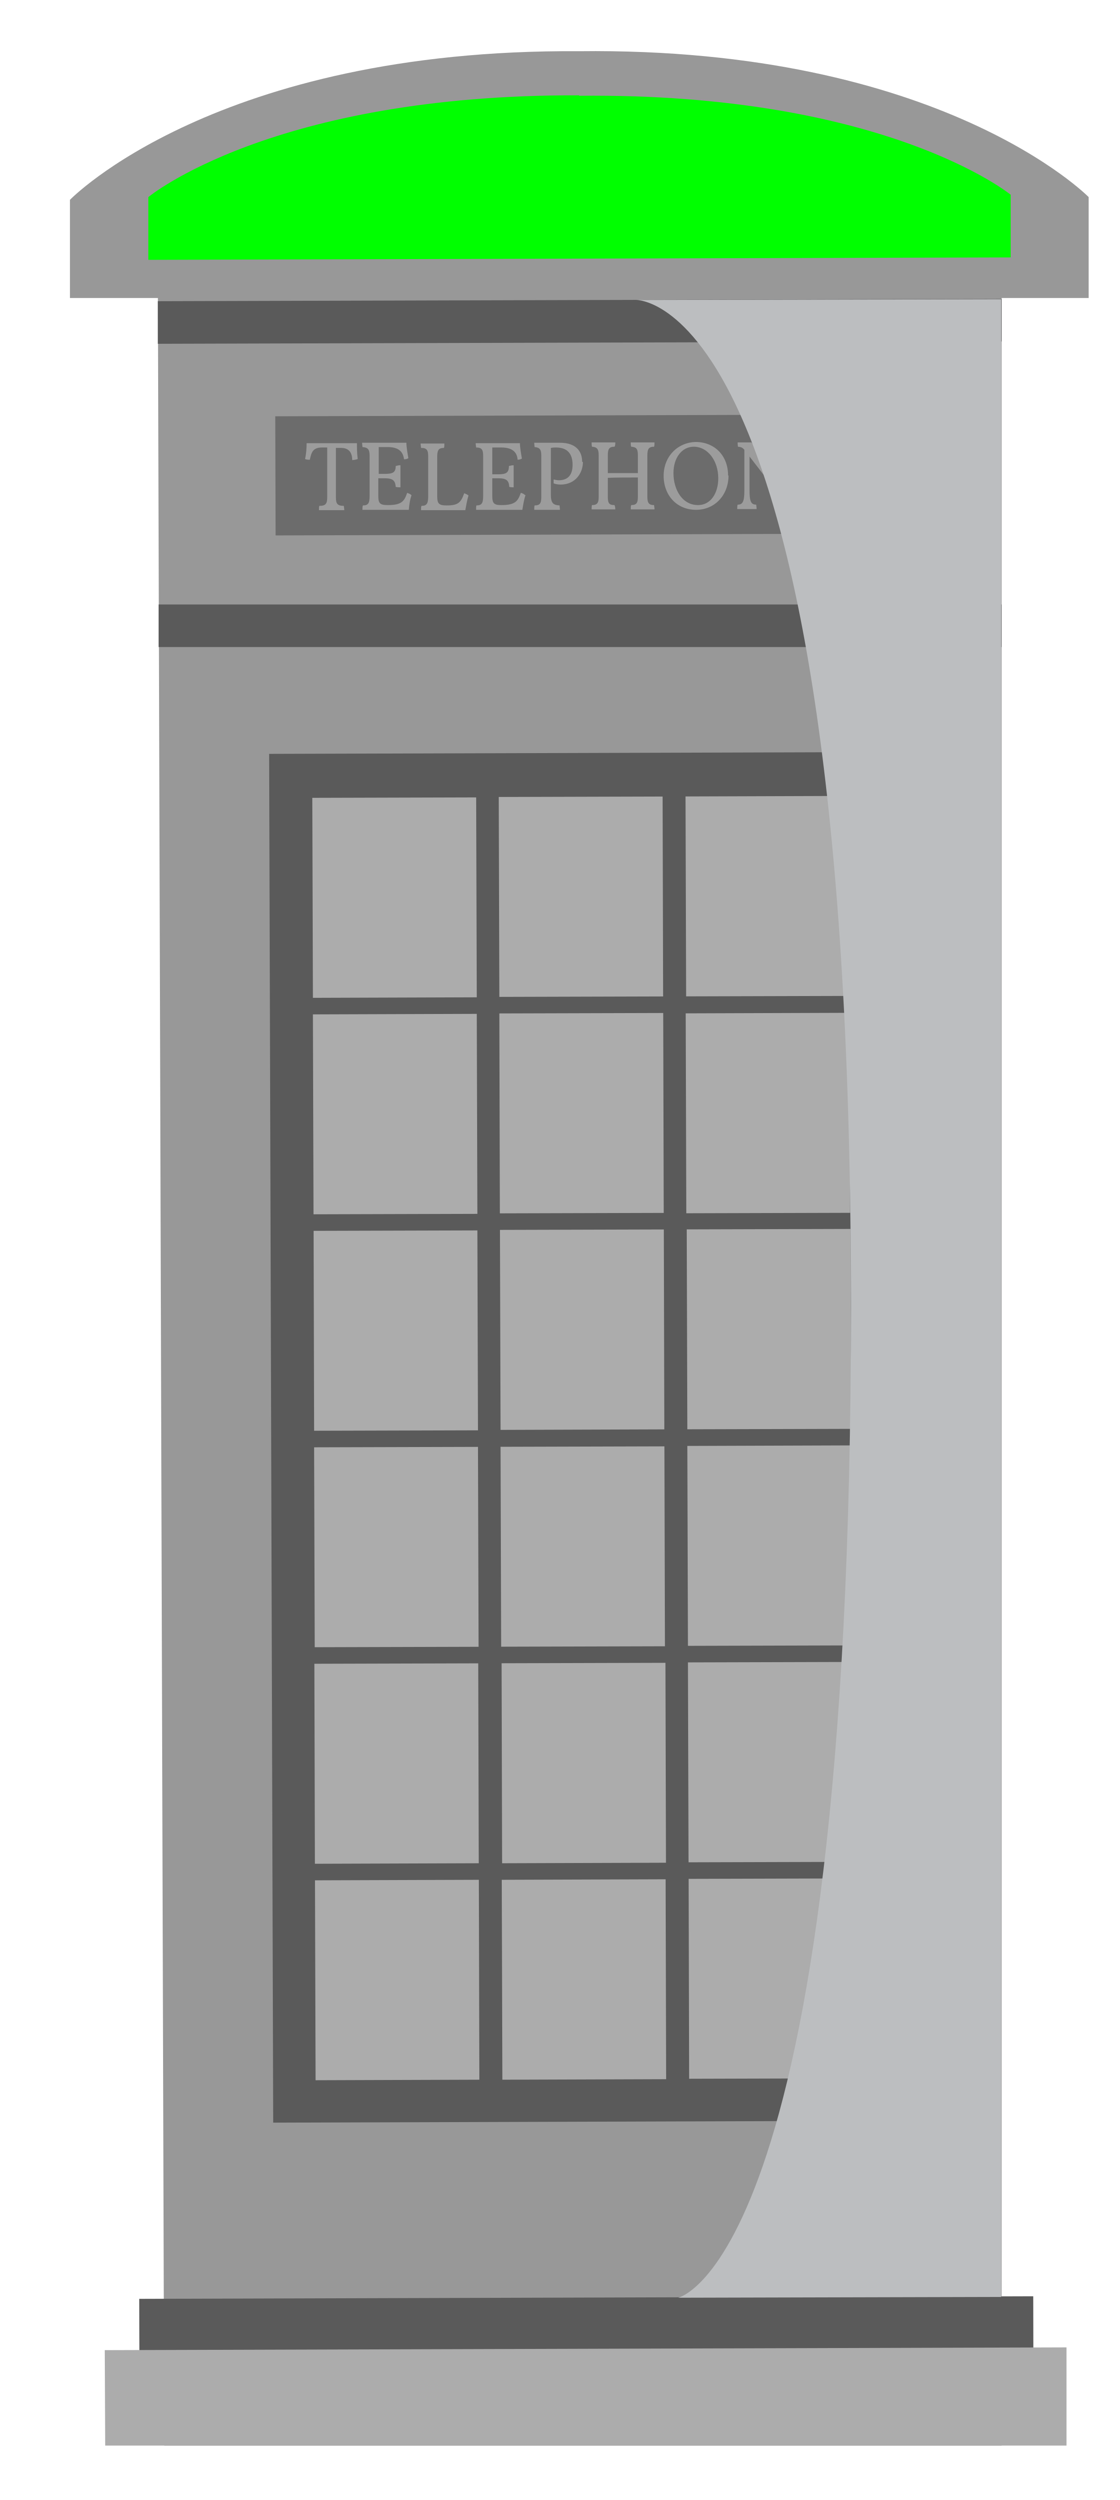 <svg width="13" height="29" viewBox="0 0 13 29" fill="none" xmlns="http://www.w3.org/2000/svg">
<path d="M11.626 28.369H1.906L1.832 3.224L11.626 3.197V28.369Z" fill="#989898"/>
<path d="M11.993 26.637L1.616 26.667L1.619 27.623L11.995 27.593L11.993 26.637Z" fill="#5A5A5A"/>
<path d="M1.832 3.988L11.626 3.961V3.467L1.832 3.494V3.988Z" fill="#5A5A5A"/>
<path d="M11.625 7.012H1.841V7.506H11.625V7.012Z" fill="#5A5A5A"/>
<path d="M6.719 0.594C2.507 0.566 0.812 2.318 0.812 2.318V3.457H12.636V2.286C12.636 2.286 10.927 0.544 6.719 0.594Z" fill="#989898"/>
<path d="M6.724 1.106C3.159 1.092 1.722 2.286 1.722 2.286V3.014L6.729 3L11.731 2.986V2.259C11.731 2.259 10.284 1.074 6.72 1.111L6.724 1.106Z" fill="#00FF00"/>
<path d="M12.379 28.369H1.221L1.216 27.262L12.379 27.23V28.369Z" fill="#ACACAC"/>
<path d="M10.279 4.808L3.195 4.829L3.199 6.211L10.283 6.19L10.279 4.808Z" fill="#6C6C6C"/>
<path d="M4.143 5.328C4.143 5.328 4.111 5.337 4.088 5.337C4.088 5.246 4.046 5.196 3.959 5.196H3.899V5.772C3.899 5.845 3.918 5.868 3.991 5.868C3.991 5.882 3.996 5.895 3.996 5.918C3.945 5.918 3.895 5.918 3.849 5.918C3.803 5.918 3.743 5.918 3.702 5.918C3.702 5.9 3.702 5.882 3.706 5.868C3.78 5.868 3.798 5.845 3.798 5.767V5.191H3.739C3.628 5.191 3.615 5.25 3.596 5.333C3.578 5.333 3.555 5.333 3.541 5.324C3.555 5.26 3.559 5.196 3.559 5.141C3.624 5.141 3.734 5.141 3.849 5.141C3.964 5.141 4.078 5.141 4.143 5.141C4.143 5.196 4.143 5.25 4.152 5.324L4.143 5.328Z" fill="#9C9C9C"/>
<path d="M4.777 5.745C4.758 5.795 4.749 5.863 4.745 5.914C4.699 5.914 4.607 5.914 4.501 5.914C4.419 5.914 4.262 5.914 4.207 5.914C4.207 5.895 4.207 5.877 4.212 5.863C4.272 5.863 4.29 5.841 4.29 5.754V5.287C4.29 5.214 4.272 5.191 4.207 5.186C4.207 5.173 4.203 5.154 4.203 5.136C4.249 5.136 4.354 5.136 4.396 5.136C4.575 5.136 4.68 5.136 4.717 5.136C4.717 5.186 4.731 5.264 4.74 5.315C4.726 5.324 4.708 5.328 4.69 5.328C4.68 5.26 4.648 5.186 4.501 5.186H4.396V5.497H4.469C4.561 5.497 4.593 5.479 4.593 5.406C4.611 5.401 4.625 5.397 4.648 5.397C4.648 5.433 4.648 5.479 4.648 5.52C4.648 5.562 4.648 5.612 4.648 5.653C4.63 5.653 4.611 5.653 4.593 5.648C4.588 5.571 4.556 5.548 4.464 5.548H4.391V5.754C4.391 5.836 4.409 5.859 4.497 5.859H4.506C4.667 5.859 4.694 5.809 4.726 5.717C4.749 5.726 4.763 5.731 4.777 5.745Z" fill="#9C9C9C"/>
<path d="M5.19 5.863C5.319 5.863 5.351 5.827 5.388 5.722C5.411 5.731 5.424 5.735 5.438 5.749C5.42 5.804 5.411 5.868 5.401 5.918C5.355 5.918 5.264 5.918 5.181 5.918C5.098 5.918 4.942 5.918 4.887 5.918C4.887 5.9 4.887 5.882 4.892 5.868C4.951 5.868 4.97 5.845 4.97 5.758V5.292C4.97 5.218 4.951 5.196 4.887 5.196C4.887 5.182 4.882 5.164 4.882 5.145C4.928 5.145 4.988 5.145 5.02 5.145C5.071 5.145 5.112 5.145 5.158 5.145C5.158 5.164 5.158 5.182 5.153 5.196C5.094 5.196 5.075 5.218 5.075 5.296V5.758C5.075 5.841 5.094 5.863 5.181 5.863H5.19Z" fill="#9C9C9C"/>
<path d="M6.1 5.744C6.081 5.795 6.072 5.863 6.063 5.914C6.017 5.914 5.925 5.914 5.82 5.914C5.737 5.914 5.581 5.914 5.526 5.914C5.526 5.895 5.526 5.877 5.53 5.863C5.59 5.863 5.608 5.84 5.608 5.754V5.287C5.608 5.214 5.59 5.191 5.526 5.191C5.526 5.177 5.521 5.159 5.521 5.141C5.567 5.141 5.673 5.141 5.714 5.141C5.893 5.141 5.994 5.141 6.035 5.141C6.035 5.191 6.049 5.269 6.058 5.319C6.045 5.328 6.026 5.333 6.008 5.333C6.003 5.264 5.967 5.191 5.82 5.191H5.714V5.502H5.783C5.875 5.502 5.907 5.484 5.907 5.406C5.925 5.401 5.944 5.397 5.962 5.397C5.962 5.433 5.962 5.479 5.962 5.52C5.962 5.561 5.962 5.612 5.962 5.653C5.944 5.653 5.93 5.653 5.911 5.648C5.907 5.571 5.875 5.548 5.783 5.548H5.714V5.754C5.714 5.836 5.732 5.859 5.815 5.859H5.824C5.985 5.859 6.013 5.808 6.045 5.717C6.068 5.722 6.081 5.731 6.095 5.744H6.1Z" fill="#9C9C9C"/>
<path d="M6.766 5.36C6.766 5.488 6.678 5.621 6.508 5.621C6.476 5.621 6.449 5.616 6.426 5.607C6.426 5.589 6.426 5.575 6.426 5.562C6.444 5.566 6.467 5.571 6.485 5.571C6.568 5.571 6.646 5.534 6.646 5.392C6.646 5.269 6.591 5.191 6.453 5.191C6.44 5.191 6.421 5.191 6.394 5.196V5.74C6.394 5.841 6.426 5.859 6.495 5.863C6.495 5.877 6.499 5.891 6.499 5.914C6.463 5.914 6.407 5.914 6.357 5.914C6.302 5.914 6.233 5.914 6.201 5.914C6.201 5.895 6.201 5.877 6.205 5.863C6.265 5.863 6.283 5.841 6.283 5.767V5.287C6.283 5.214 6.265 5.191 6.205 5.186C6.205 5.173 6.201 5.159 6.201 5.136C6.26 5.136 6.32 5.136 6.357 5.136C6.389 5.136 6.472 5.136 6.499 5.136C6.688 5.136 6.757 5.237 6.757 5.356L6.766 5.36Z" fill="#9C9C9C"/>
<path d="M7.514 5.763C7.514 5.836 7.533 5.859 7.592 5.859C7.592 5.873 7.597 5.886 7.597 5.909C7.551 5.909 7.501 5.909 7.459 5.909C7.413 5.909 7.363 5.909 7.321 5.909C7.321 5.891 7.321 5.873 7.326 5.859C7.386 5.859 7.404 5.836 7.404 5.763V5.539C7.312 5.539 7.147 5.539 7.055 5.543V5.763C7.055 5.841 7.073 5.859 7.133 5.859C7.138 5.873 7.142 5.886 7.142 5.909C7.096 5.909 7.046 5.909 7.005 5.909C6.959 5.909 6.903 5.909 6.867 5.909C6.867 5.891 6.867 5.873 6.871 5.859C6.931 5.859 6.949 5.836 6.949 5.763V5.283C6.949 5.209 6.931 5.186 6.871 5.182C6.867 5.168 6.867 5.154 6.867 5.132C6.908 5.132 6.954 5.132 7.005 5.132C7.055 5.132 7.096 5.132 7.142 5.132C7.142 5.15 7.142 5.168 7.133 5.182C7.073 5.182 7.055 5.205 7.055 5.283V5.488H7.404V5.283C7.404 5.205 7.386 5.186 7.326 5.182C7.321 5.168 7.321 5.154 7.321 5.132C7.363 5.132 7.409 5.132 7.459 5.132C7.51 5.132 7.551 5.132 7.597 5.132C7.597 5.15 7.597 5.168 7.592 5.182C7.533 5.182 7.514 5.205 7.514 5.283V5.763Z" fill="#9C9C9C"/>
<path d="M8.456 5.516C8.456 5.74 8.3 5.914 8.079 5.914C7.854 5.914 7.703 5.744 7.703 5.52C7.703 5.292 7.868 5.132 8.075 5.127C8.291 5.127 8.451 5.282 8.451 5.516H8.456ZM8.337 5.548C8.337 5.342 8.213 5.182 8.052 5.182C7.919 5.182 7.817 5.305 7.817 5.488C7.817 5.68 7.919 5.859 8.102 5.859C8.249 5.859 8.337 5.722 8.337 5.548Z" fill="#9C9C9C"/>
<path d="M9.292 5.132C9.292 5.132 9.292 5.164 9.288 5.182C9.237 5.182 9.219 5.218 9.219 5.342V5.905C9.219 5.905 9.191 5.909 9.173 5.909L8.7 5.296V5.69C8.7 5.818 8.718 5.854 8.778 5.854C8.778 5.868 8.782 5.882 8.782 5.905C8.75 5.905 8.704 5.905 8.672 5.905C8.64 5.905 8.585 5.905 8.557 5.905C8.557 5.886 8.557 5.868 8.562 5.854C8.621 5.854 8.64 5.818 8.64 5.69V5.223V5.218C8.617 5.191 8.603 5.186 8.566 5.182C8.562 5.164 8.562 5.145 8.562 5.132C8.585 5.132 8.617 5.132 8.644 5.132C8.672 5.132 8.7 5.132 8.723 5.132L9.168 5.717V5.342C9.168 5.218 9.15 5.182 9.085 5.182C9.085 5.154 9.081 5.145 9.081 5.132C9.113 5.132 9.159 5.132 9.186 5.132C9.214 5.132 9.265 5.132 9.297 5.132H9.292Z" fill="#9C9C9C"/>
<path d="M9.977 5.731C9.958 5.781 9.949 5.845 9.945 5.9C9.903 5.9 9.807 5.9 9.701 5.9C9.619 5.9 9.462 5.9 9.407 5.9C9.407 5.882 9.407 5.863 9.412 5.85C9.472 5.85 9.49 5.827 9.49 5.74V5.273C9.49 5.2 9.472 5.177 9.412 5.177C9.412 5.164 9.407 5.145 9.407 5.127C9.453 5.127 9.559 5.127 9.6 5.127C9.779 5.127 9.885 5.127 9.922 5.127C9.922 5.177 9.935 5.26 9.945 5.305C9.931 5.314 9.913 5.319 9.894 5.319C9.89 5.25 9.853 5.177 9.706 5.177H9.6V5.488H9.674C9.766 5.488 9.798 5.47 9.802 5.392C9.821 5.388 9.834 5.383 9.857 5.383C9.857 5.42 9.857 5.465 9.857 5.507C9.857 5.548 9.857 5.598 9.857 5.639C9.839 5.639 9.821 5.639 9.807 5.635C9.802 5.557 9.77 5.534 9.678 5.534H9.605V5.74C9.605 5.822 9.623 5.845 9.71 5.845H9.715C9.88 5.845 9.903 5.795 9.935 5.703C9.958 5.712 9.972 5.717 9.986 5.731H9.977Z" fill="#9C9C9C"/>
<path d="M7.105 16.677C7.105 16.851 6.954 16.993 6.77 16.993C6.586 16.993 6.435 16.855 6.435 16.682C6.435 16.508 6.586 16.366 6.77 16.366C6.954 16.366 7.105 16.508 7.105 16.682V16.677Z" fill="#ACACAC"/>
<path d="M10.377 8.724L3.124 8.745L3.171 24.623L10.425 24.601L10.377 8.724Z" fill="#5A5A5A"/>
<path d="M5.527 9.25L3.625 9.255L3.632 11.575L5.534 11.569L5.527 9.25Z" fill="#ACACAC"/>
<path d="M7.691 9.24L5.789 9.245L5.796 11.564L7.697 11.559L7.691 9.24Z" fill="#ACACAC"/>
<path d="M9.859 9.233L7.957 9.239L7.964 11.558L9.865 11.553L9.859 9.233Z" fill="#ACACAC"/>
<path d="M5.534 11.761L3.632 11.767L3.639 14.086L5.541 14.081L5.534 11.761Z" fill="#ACACAC"/>
<path d="M7.698 11.751L5.796 11.756L5.802 14.075L7.704 14.07L7.698 11.751Z" fill="#ACACAC"/>
<path d="M9.861 11.749L7.959 11.755L7.966 14.074L9.868 14.069L9.861 11.749Z" fill="#ACACAC"/>
<path d="M5.541 14.273L3.64 14.278L3.646 16.597L5.548 16.592L5.541 14.273Z" fill="#ACACAC"/>
<path d="M7.705 14.262L5.803 14.267L5.81 16.587L7.711 16.581L7.705 14.262Z" fill="#ACACAC"/>
<path d="M9.873 14.256L7.971 14.261L7.978 16.58L9.879 16.575L9.873 14.256Z" fill="#ACACAC"/>
<path d="M5.548 16.784L3.646 16.789L3.653 19.108L5.555 19.103L5.548 16.784Z" fill="#ACACAC"/>
<path d="M7.712 16.778L5.81 16.783L5.817 19.102L7.718 19.097L7.712 16.778Z" fill="#ACACAC"/>
<path d="M9.88 16.767L7.978 16.773L7.985 19.092L9.886 19.087L9.88 16.767Z" fill="#ACACAC"/>
<path d="M5.551 19.295L3.649 19.3L3.655 21.62L5.557 21.614L5.551 19.295Z" fill="#ACACAC"/>
<path d="M7.724 19.289L5.822 19.294L5.828 21.614L7.73 21.608L7.724 19.289Z" fill="#ACACAC"/>
<path d="M9.887 19.279L7.985 19.284L7.992 21.603L9.894 21.598L9.887 19.279Z" fill="#ACACAC"/>
<path d="M5.558 21.806L3.656 21.812L3.663 24.131L5.564 24.125L5.558 21.806Z" fill="#ACACAC"/>
<path d="M7.726 21.8L5.824 21.806L5.831 24.125L7.732 24.119L7.726 21.8Z" fill="#ACACAC"/>
<path d="M9.894 21.79L7.993 21.795L7.999 24.114L9.901 24.109L9.894 21.79Z" fill="#ACACAC"/>
<g style="mix-blend-mode:multiply">
<path d="M7.872 26.654C7.872 26.654 9.949 26.215 9.875 14.605C9.806 3.375 7.381 3.48 7.381 3.48L11.621 3.471V26.645L7.868 26.654H7.872Z" fill="#BCBEC0"/>
</g>
</svg>
